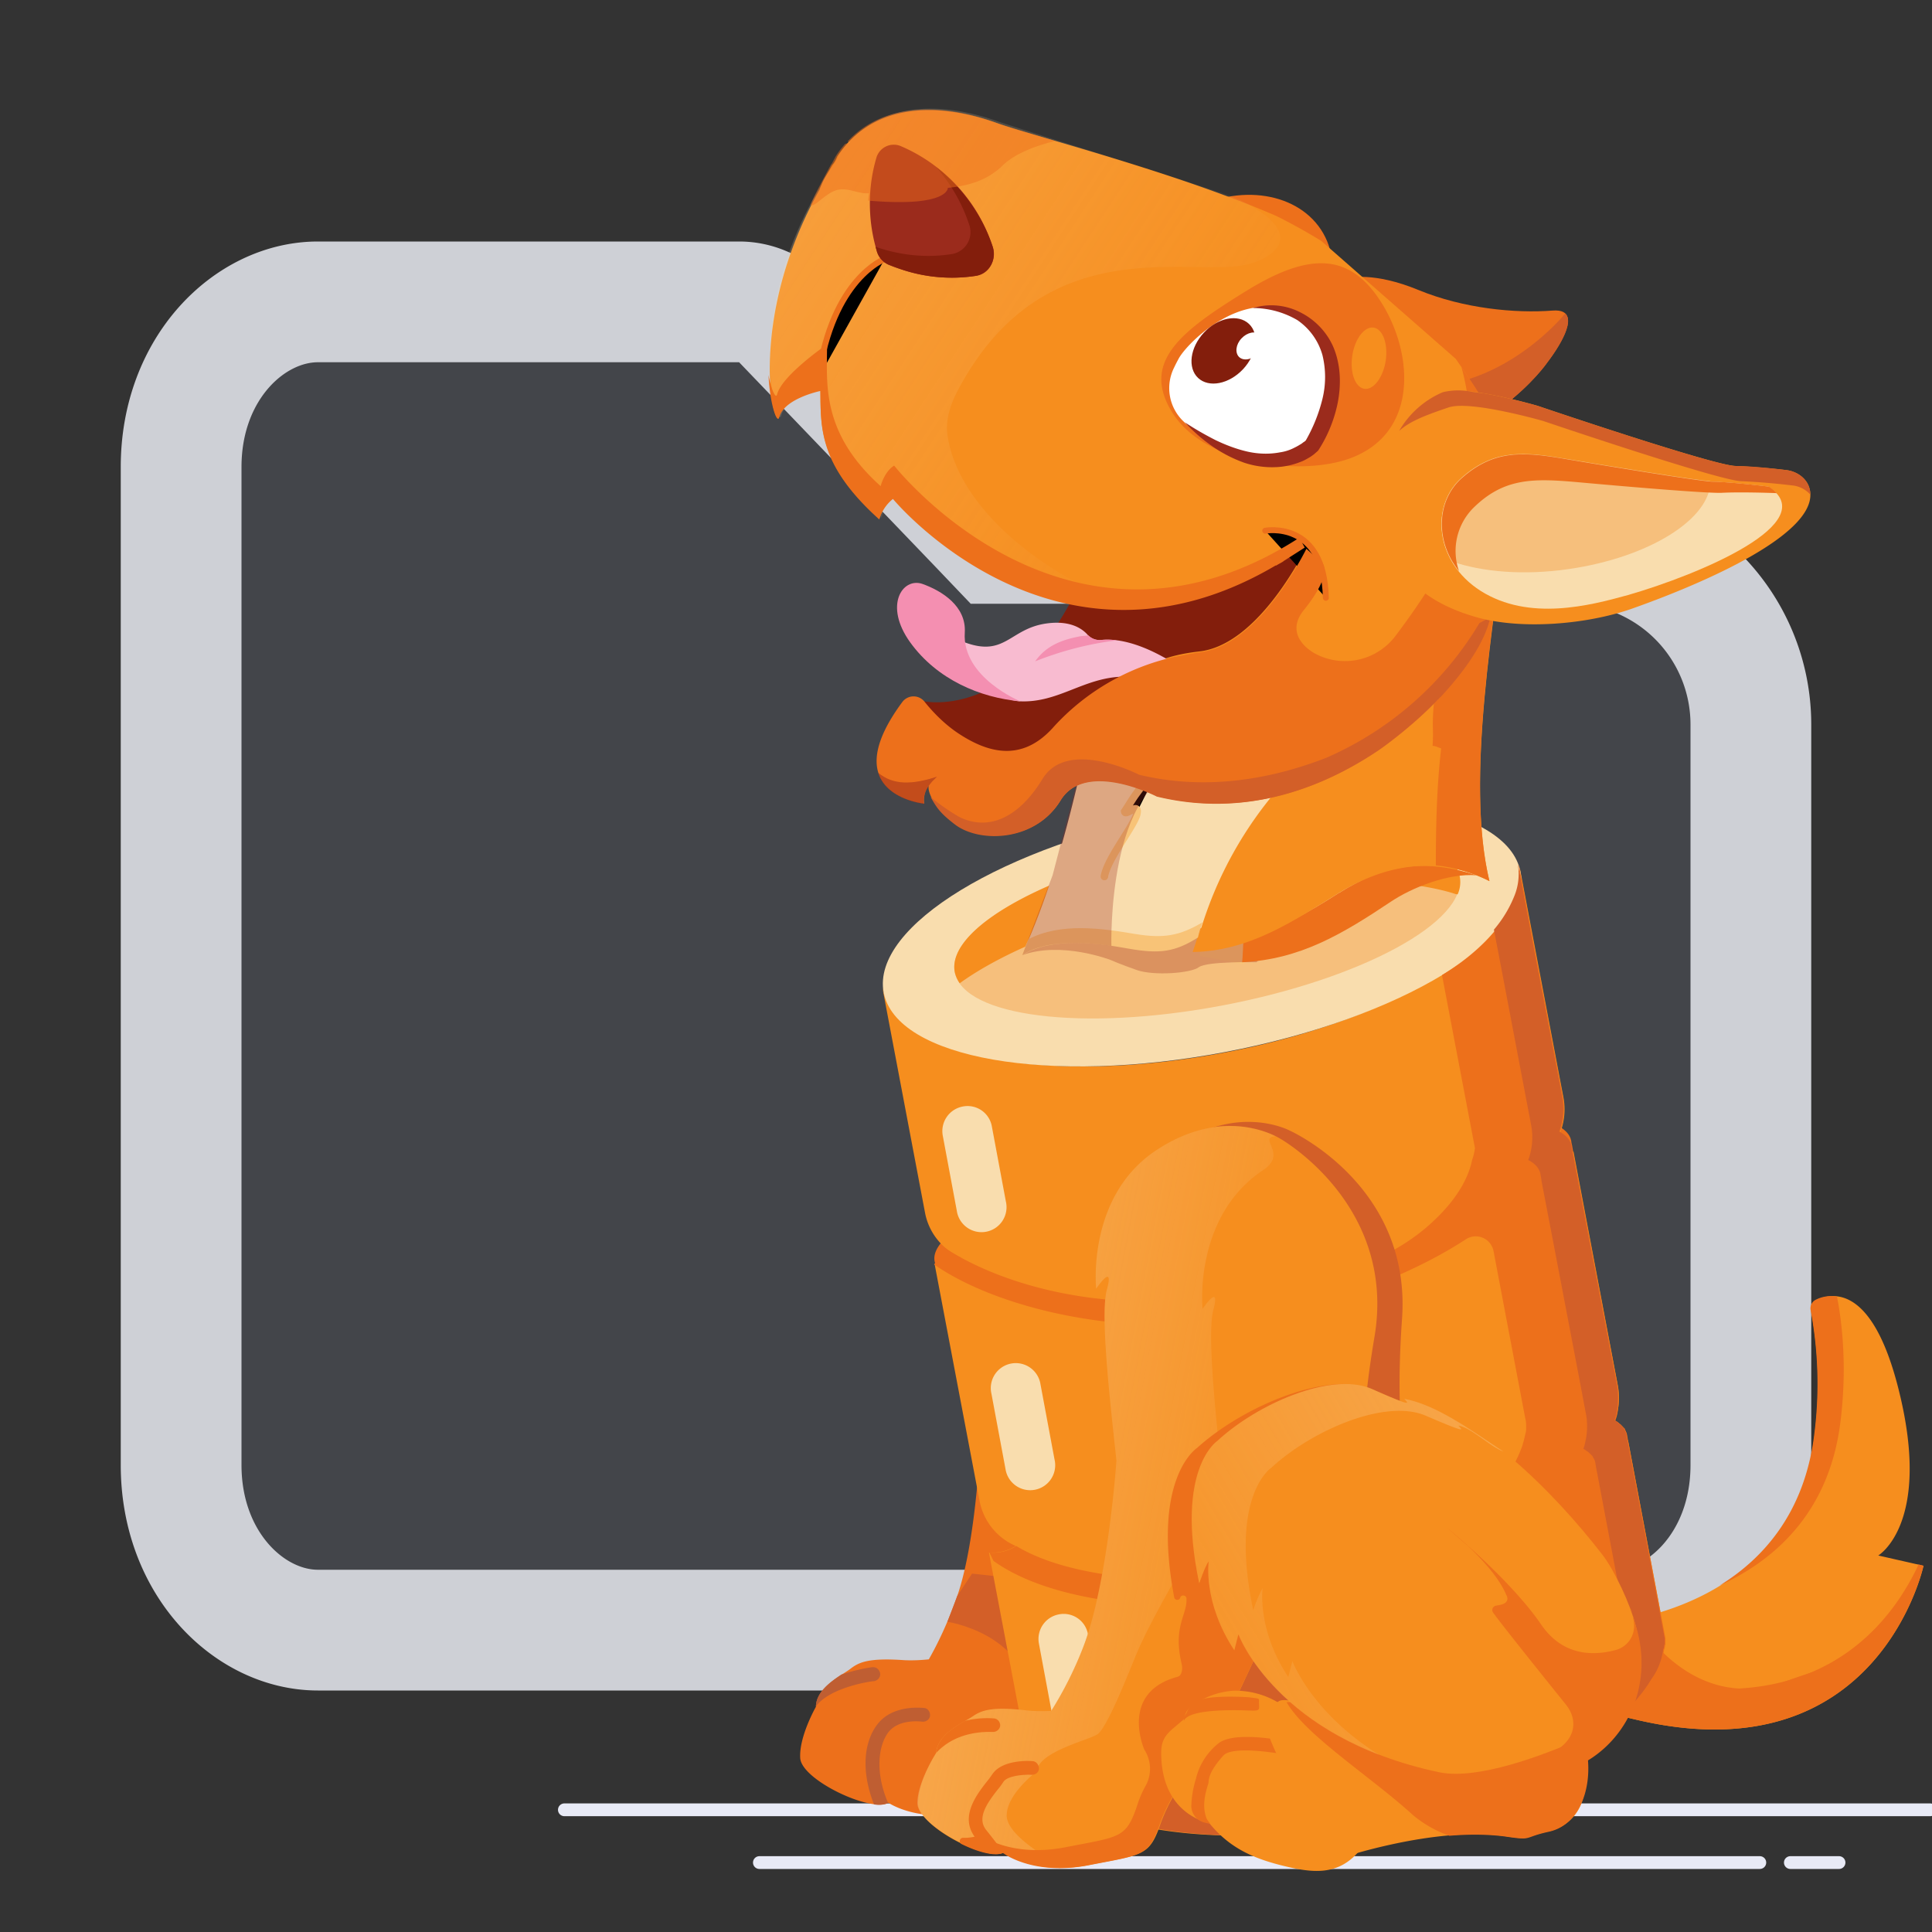 <svg viewBox="0 0 16 16" height="16" width="16" xmlns="http://www.w3.org/2000/svg"><rect x="0" y="0" width="16" height="16" fill="#333333" stroke="none"/><defs><linearGradient id="c" x1="104.325" y1="264.568" x2="149.004" y2="238.146" gradientUnits="userSpaceOnUse" gradientTransform="translate(4.608 -.503)scale(.053)"><stop stop-color="#F9DDAE" stop-opacity=".1"/><stop offset="1" stop-color="#F9DDAE" stop-opacity=".3"/></linearGradient><linearGradient id="b" x1="102.976" y1="244.819" x2="66.21" y2="237.789" gradientUnits="userSpaceOnUse" gradientTransform="translate(4.608 -.503)scale(.053)"><stop stop-color="#F9DDAE" stop-opacity=".1"/><stop offset="1" stop-color="#F9DDAE" stop-opacity=".3"/></linearGradient><linearGradient id="a" x1="103.921" y1="82.258" x2="39.672" y2="40.201" gradientUnits="userSpaceOnUse" gradientTransform="translate(4.608 -.503)scale(.053)"><stop stop-color="#F9DDAE" stop-opacity="0"/><stop offset="1" stop-color="#F9DDAE" stop-opacity=".2"/></linearGradient></defs><path d="m8.106 4.346.147.154H13A1.5 1.5 0 0 1 14.5 6v6.133c0 .82-.568 1.367-1.133 1.367H2.633c-.565 0-1.133-.547-1.133-1.367V3.867c0-.82.568-1.367 1.133-1.367h3.489a.5.5 0 0 1 .36.154l1.624 1.692Z" fill="#43454A" stroke="#CED0D6"/><path d="M4.674 14.988h11.31m-9.695.437h8.285m.253 0h.403" stroke="#e8eaf6" stroke-width=".106" stroke-miterlimit="10" stroke-linecap="round"/><path d="M13.274 13.445s1.577-.078 1.754-1.563a3.286 3.286 0 0 0-.03-1.028.08.08 0 0 1 .04-.085c.13-.065.468-.137.687.744.276 1.106-.17 1.369-.17 1.369l.375.085s-.37 1.724-2.339 1.284c-1.97-.44-.317-.806-.317-.806z" fill="#f68e1e" style="stroke-width:.053"/><path d="M12.8 13.612c.125.093.388.195.866.304 1.414.314 2-.481 2.223-.96l.04.011s-.368 1.724-2.338 1.284c-1.154-.26-1.065-.492-.792-.639zm2.413-2.874c.027.136.092.522.03 1.027-.092.779-.57 1.168-1.003 1.366.362-.222.706-.604.785-1.253a3.286 3.286 0 0 0-.03-1.027.08.08 0 0 1 .04-.086.28.28 0 0 1 .178-.027c0-.003 0 0 0 0z" fill="#ed701b" style="stroke-width:.053"/><path d="M13.55 13.404s.444.813 1.25.516c.805-.297-.26.286-.26.286l-.659.004-.624-.092s-.27-.28-.27-.294c0-.014.32-.376.32-.376zm-6.793.731c.003-.164.222-.263.29-.318.068-.051.147-.089.444-.068.065.003.133 0 .201-.007.072-.126.157-.3.236-.526.163-.474.198-1.331.204-1.567-.071-.447-.194-1.198-.15-1.41.051-.242-.089-.003-.089-.003s-.116-.761.444-1.174c.564-.413 1.021-.14 1.021-.14s.987.498.853 1.6c-.133 1.107.038 1.264-.071 1.534-.11.273-.17.303-.17.303s-.14-.218-.22-.303c-.078-.086.12.184.042.413-.079.228-.24.29-.24.29l-.01-.038c-.123.359-.293.734-.379.963-.133.348-.027.478.014.512l-.068-.048c.02.106-.079.243-.079.243a.168.168 0 0 0-.099-.14l-.15.058a1.51 1.51 0 0 0-.143.32c-.079.274-.133.26-.577.37-.447.109-.703-.069-.703-.069-.147.082-.724-.191-.731-.372-.01-.178.13-.423.13-.423z" fill="#ed701b" style="stroke-width:.053"/><path d="M7.846 13.431s.631.093.69.635c.037.366-.342.683-.342.683l.515.215s.396-.877.434-.922c.037-.044.416-.56.416-.56l-.76-.368-.749-.082-.122.184Z" fill="#d35f28" style="stroke-width:.053"/><path d="M7.637 14.258c-.003 0-.19-.028-.28.088-.078.103-.116.318-.003.584v.003a.205.205 0 0 1-.116.01c-.116-.296-.075-.532.03-.665.13-.167.376-.133.387-.133.03.003.05.034.047.065-.003.03-.034.051-.065.048zm-.88-.127c.003-.12.123-.205.211-.263.13-.044.25-.061.256-.061.031-.003.058.017.065.051.004.03-.017.058-.051.065-.003-.003-.358.044-.481.208z" fill="#bf5e32" style="stroke-width:.053"/><path d="M10.942 12.94c1.456-.275 2.59-.749 2.53-1.058-.058-.31-1.286-.337-2.742-.062-1.456.276-2.59.75-2.53 1.06.058.309 1.286.336 2.742.06zm-.46-2.434c1.456-.275 2.589-.75 2.53-1.059-.058-.309-1.286-.336-2.742-.06-1.456.275-2.59.749-2.53 1.058.058.31 1.285.337 2.742.061z" fill="#ed701b" style="stroke-width:.053"/><path d="M7.433 8.406a.5.5 0 0 1-.127-.235l.355 1.874a.505.505 0 0 0 .297.369h.004l-.01.006a.388.388 0 0 1-.212.048l.372 1.96a.51.51 0 0 0 .3.375l-.01.007a.389.389 0 0 1-.212.048l.325 1.71s.013.034.058.086c.304.47 1.379.672 2.615.47.007 0 .017 0 .024-.003 0 0 .29-.054.297-.058 1.222-.263 2.15-.846 2.26-1.393a.602.602 0 0 0 .024-.099l-.311-1.645a.377.377 0 0 1-.225.038l-.01-.004.003-.003a.54.54 0 0 0 .147-.489l-.366-1.932a.378.378 0 0 1-.225.038l-.01-.004.003-.003a.536.536 0 0 0 .147-.488l-.362-1.905a.487.487 0 0 1-.03.266c-.106.294-.448.553-.86.765h-.004c-.417.215-.953.4-1.55.512-.598.113-1.16.14-1.629.092h-.003c-.457-.048-.87-.167-1.075-.403Z" fill="#f68e1e" style="stroke-width:.053"/><path d="M10.143 8.713c1.456-.275 2.553-.943 2.449-1.492-.104-.548-1.368-.77-2.824-.494-1.457.276-2.553.944-2.45 1.492.105.548 1.37.77 2.825.494z" fill="#f9ddae" style="stroke-width:.053"/><path d="M10.123 8.327c1.154-.219 2.033-.696 1.963-1.067-.07-.37-1.062-.493-2.217-.275-1.154.218-2.033.696-1.962 1.066.07.37 1.062.494 2.216.276z" fill="#f6bf7c" style="stroke-width:.053"/><path d="M7.907 8.051c.007.031.02.062.041.092.178-.13.758-.498 1.95-.723 1.46-.277 2.147-.017 2.153-.017.007.003.014.003.021.003a.248.248 0 0 0 .017-.147c-.061-.324-.823-.457-1.779-.345-.146.018-.3.041-.464.072-1.143.225-2.01.697-1.939 1.065z" fill="#f68e1e" style="stroke-width:.053"/><path d="m8.214 9.328.116.621a.207.207 0 1 1-.406.079l-.116-.621a.207.207 0 0 1 .164-.243.204.204 0 0 1 .242.164zm.403 2.137.116.621a.207.207 0 1 1-.406.079l-.116-.621a.207.207 0 1 1 .406-.079zm.393 2.069.116.621a.207.207 0 1 1-.406.079l-.116-.622a.207.207 0 0 1 .163-.242.204.204 0 0 1 .243.164z" fill="#f9ddae" style="stroke-width:.053"/><path d="M8.194 12.858a.367.367 0 0 0 .212-.048l.01-.007c.454.277 1.369.362 2.369.198l.02-.003c.052-.007.236-.045.284-.055l.017-.003a6.74 6.74 0 0 0 .495-.127 1.83 1.83 0 0 0 .44-.198c.024-.013.048-.03.069-.044.003-.003.006-.007.01-.007a.403.403 0 0 0 .058-.044.092.092 0 0 0 .027-.024c.014-.01.027-.024.041-.034.017-.014.03-.027.048-.041.007-.007.017-.014.024-.024l.068-.068.02-.02.041-.049c.007-.006.014-.017.021-.023.014-.018.024-.035.034-.048.004-.007.01-.014.014-.024.013-.024.03-.048.04-.072.018-.034.031-.068.045-.102.007-.017.01-.034.017-.055a61.271 61.271 0 0 1 .017-.072c.004-.013.004-.027.004-.04 0-.024 0-.052-.007-.076l-.263-1.386a.15.15 0 0 0-.229-.099c-.355.232-.833.437-1.386.58h.007c-.017.004-.03.008-.048.01l-.027.008-.232.044-.045.01h-.006c-.004 0-.024.004-.034.004-1.103.18-2.14-.103-2.633-.447l.076-.113s-.024.007-.004-.037c0 0 .874.658 2.458.396l.02-.004c.052-.007.236-.044.284-.055l.017-.003c.17-.038.413-.096.574-.143.27-.082.522-.219.723-.413.168-.16.273-.328.307-.492a.51.51 0 0 0 .024-.099l-.273-1.434c.297-.18.523-.416.605-.648a.48.48 0 0 0 .03-.267l.004.014.126.669.236 1.236c.02.102.01.205-.024.297h.003c.096.051.099.12.099.12l.007.04v.004l.007.034.109.573.198 1.038.055.287s.02.099 0 .218a.309.309 0 0 1-.02.075.123.123 0 0 1 .033.024c.007.004.014.01.017.014a.764.764 0 0 0 .024.024.016.016 0 0 1 .007.014c.014.024.017.044.017.044l.007.041.007.034.304 1.611v.045c0 .003 0 .007-.004.01v.007c0 .007-.003.01-.003.017 0 .004-.004.007-.004.01l-.003.014a.527.527 0 0 1-.096.236c-.003.003-.003.006-.006.01-.01.013-.018.027-.028.044a1.376 1.376 0 0 1-.102.13l-.007.007a.317.317 0 0 1-.048.048l-.01.01c-.017.013-.03.03-.048.044a.032.032 0 0 1-.014.01c-.017.018-.037.031-.054.048-.004.004-.007.004-.007.007a2.53 2.53 0 0 1-.314.219h-.003a1.516 1.516 0 0 1-.09.05l-.003.004-.092.051a.88.88 0 0 0 .219-.4v-.002a.322.322 0 0 0 .01-.161l-.058-.314-.202-1.069a.15.15 0 0 0-.228-.099c-.27.178-.611.338-1.004.468a3.23 3.23 0 0 1-.379.126h.007l-.048.01-.027.008-.232.044-.045.01h-.007c-.003 0-.023.004-.034.004-1.113.18-2.113.061-2.601-.29z" fill="#ed701b" style="stroke-width:.053"/><path d="M13.376 14.21a.044.044 0 0 0 .01-.014.194.194 0 0 0 .028-.044c.003-.004.003-.007.006-.01a.545.545 0 0 0 .096-.236l.003-.014c0-.003.004-.007.004-.01.003-.007.003-.014.003-.017v-.007c0-.003 0-.007.004-.01v-.045l-.304-1.61-.007-.035-.007-.041s0-.02-.017-.044l-.007-.014s0-.003-.003-.003c-.004-.004-.007-.01-.014-.014l-.007-.007c-.003-.003-.01-.01-.017-.014a.678.678 0 0 1-.034-.024c.01-.023.014-.05.02-.075.024-.12 0-.218 0-.218l-.054-.287-.198-1.038-.11-.573-.006-.034v-.004l-.007-.04s-.003-.07-.099-.12h-.003a.548.548 0 0 0 .023-.297l-.235-1.236-.072-.376a.997.997 0 0 0 .168-.276.48.48 0 0 0 .03-.266l.004.013.126.67.236 1.235c.02.103.01.205-.024.297h.003c.096.051.099.12.099.12l.007.04v.004l.007.034.109.574.198 1.038.055.286s.02.1 0 .219a.306.306 0 0 1-.02.075.123.123 0 0 1 .033.024c.007.003.014.01.017.013a.764.764 0 0 1 .024.024c.004.004.007.007.007.014.014.024.017.044.017.044l.007.041.007.034.304 1.612v.044c0 .004 0 .007-.004.01v.007c0 .007-.003.01-.003.017 0 .004-.004.007-.004.01l-.003.014a.526.526 0 0 1-.096.236c-.003.003-.003.007-.006.01l-.028.044c-.003.004-.007.007-.01.014a1.375 1.375 0 0 1-.092.116l-.007.007a.318.318 0 0 1-.048.048.66.66 0 0 0-.01.01c-.017.014-.03.03-.048.044a.045.045 0 0 1-.013.01c-.018.018-.038.031-.055.049-.004.003-.007.003-.007.006l-.044.035.068-.09z" fill="#d35f28" style="stroke-width:.053"/><path d="m9.938 7.918.366.068.007-.174-.4-.099c-.003 0 .03.072.027.205z" fill="#f8c377" style="stroke-width:.053"/><path d="m9.911 7.853.024-.075c-.007.024-.014.051-.024.075z" fill="#f8c377" style="stroke-width:.053"/><path opacity=".3" d="m8.464 7.911.413-.522.61.034 1.694-.314-.775.86s-.41-.01-.478.041c-.068.051-.375.072-.512.024-.137-.048-.222-.085-.222-.085s-.406-.157-.73-.038z" fill="#9b2b1c" style="stroke-width:.053"/><path d="M11.089 7.396c.382-.243.724-.284 1.14-.147-.239-.02-.543.106-.71.218-.41.274-.755.478-1.232.502.006-.061.006-.116.01-.174.276-.089.553-.246.792-.4z" fill="#ed701b" style="stroke-width:.053"/><path d="M12.482 4.248c-.1.86-.352 2.212-.147 3.049-.423-.215-.857-.14-1.243.095-.386.24-.747.485-1.215.492.03-.082.051-.167.082-.246-.191.123-.318.133-.57.092-.25-.04-.618-.105-.881.062.294-.639.304-.936.55-1.676.245-.741 2.597-1.65 3.424-1.868Z" fill="#f68e1e" style="stroke-width:.053"/><path d="m9.925 7.754.024-.075c-.007.024-.017.048-.024.075z" fill="#f9ddae" style="stroke-width:.053"/><path d="m10.358 5.651.59-.45c.025.102.052.198.073.307a3.337 3.337 0 0 0-.54.727c-.092.188-.065.167-.136.318.088-.017.167-.02.252-.035a3.212 3.212 0 0 0-.648 1.165c-.192.12-.321.136-.57.092-.25-.041-.622-.103-.881.054.222-.508.355-1.014.505-1.683.03-.133.12-.423.167-.505.318-.553.908.1 1.188.01z" fill="#f9ddae" style="stroke-width:.053"/><path d="M9.396 7.734c.239.04.372.017.563-.096-.014.041-.03.082-.038.126-.19.12-.317.137-.57.093-.249-.045-.631-.103-.887.054.013-.044.034-.088.054-.133.266-.14.611-.089.878-.044z" fill="#f8c377" style="stroke-width:.053"/><path d="M9.628 6.303a3.32 3.32 0 0 0-.232.29c-.048.072-.048.076-.082.127.006.044.12-.082.102.017-.02.099-.246.372-.27.522" stroke="#f8c377" stroke-width=".062" stroke-miterlimit="10" stroke-linecap="round"/><path d="M11.935 6.198c-.023-.007-.047-.021-.071-.021.01-.164-.007-.136.01-.345.017-.208.13-.638.232-.874-.055-.085-.11-.153-.164-.232.01-.072.017-.147.028-.222-.72.222-1.42.492-2.107.803.83-.451 1.72-.792 2.622-1.069-.11.877-.352 2.216-.15 3.059a1.257 1.257 0 0 0-.444-.13c0-.32.007-.645.044-.97z" fill="#ed701b" style="stroke-width:.053"/><path opacity=".3" d="M10.932 5.648s-.427.635-1.096.72c-.67.086-.632 1.465-.632 1.465-.361-.055-.597-.014-.737.075l.25-.659.255-.976s.12-.499.178-.611c.058-.113 1.782-.014 1.782-.014z" fill="#9b2b1c" style="stroke-width:.053"/><path d="M11.17 2.302s.206-.054.578.1c.372.153.799.194 1.11.17.31-.024-.042.427-.042.427s-.498.737-1.618.833c-1.12.095-.027-1.53-.027-1.53z" fill="#ed701b" style="stroke-width:.053"/><path d="M12.816 2.999s.246-.31.147-.403c-.003.003-.495.618-1.222.608-.73-.007-.768.215-.768.215l.065.413c.047.003.102.003.163 0 1.117-.096 1.615-.833 1.615-.833z" fill="#d35f28" style="stroke-width:.053"/><path d="M7.655 5.808s.774.168 1.307-1.017c.509-1.13 2.315-.69 2.315-.69l.006 1.267-1.396.53-1.03.344-.544.331-.597-.39Z" fill="#831e0c" style="stroke-width:.053"/><path d="M10.541 2.993c.426-.242.613-.717.418-1.06-.195-.341-.699-.422-1.125-.18-.425.244-.612.718-.417 1.06.195.343.698.423 1.124.18z" fill="#ed701b" style="stroke-width:.053"/><path d="M10.143 2.652c.253-.145.37-.42.258-.615-.111-.195-.407-.236-.66-.091-.255.145-.37.42-.26.615.112.195.408.235.662.09z" fill="#fff" style="stroke-width:.053"/><path d="M9.882 2.284c.108-.062.165-.166.127-.233-.039-.068-.157-.072-.265-.01-.109.061-.165.166-.127.233.038.067.157.071.265.01z" fill="#831e0c" style="stroke-width:.053"/><path d="M10.972 2.302c.021-.11-.011-.21-.073-.222-.06-.011-.127.07-.148.18-.021.112.012.211.073.223.06.011.127-.07.148-.18z" fill="#f68e1e" style="stroke-width:.053"/><path d="M6.934 1.295c.29-.44.826-.454 1.321-.276.27.099 1.465.4 2.318.771.09.045.219.113.369.205l1.113.976c.051.072.099.144.143.216.622.949.051 2.143.051 2.143a2.076 2.076 0 0 1-1.426 1.01c-.01.004-.02.004-.035.008a2.346 2.346 0 0 1-1.43-.198l-.041.003-.888.413-.57-.293-.44-.287.123-.123.212.17c.283.427.914.43 1.222.031l.085-.112-.01-.11.106-.01c.204-.252.375-.392.775-.437.45-.05.805-.703.884-.857.003-.01-.007-.017-.014-.01-1.98 1.345-3.407-.403-3.407-.403a.336.336 0 0 0-.113.171c-.505-.454-.484-.765-.488-1.065 0 0-.3.061-.341.218-.038.137-.277-.79.335-1.88.026-.079.075-.147.109-.212 0 .003-.004.007-.004.01a.3.3 0 0 0 .041-.072z" fill="#f68e1e" style="stroke-width:.053"/><path d="M10.478 4.395s.488-.092.502.556" stroke="#ed701b" stroke-width=".049" stroke-miterlimit="10" stroke-linecap="round"/><path d="M9.119 5.3a.13.13 0 0 1-.11-.041c-.044-.051-.143-.123-.34-.096-.304.041-.342.277-.67.16-.403-.143.13.472.448.485.317.014.525-.194.846-.204.321-.01.645-.09.645-.09l-.085.072c.003 0-.396-.32-.734-.286z" fill="#f8bbd0" style="stroke-width:.053"/><path d="M8.45 5.808s-.485-.198-.46-.57c.013-.218-.189-.345-.353-.403-.163-.054-.32.178-.099.485.222.307.577.458.912.488z" fill="#f48fb1" style="stroke-width:.053"/><path d="M7.474 5.812a.116.116 0 0 1 .18-.004c.065.082.168.192.294.273.232.15.509.233.768-.05l.007-.008a1.917 1.917 0 0 1 1.004-.583c.006 0 .136-.028.208-.038.45-.051.806-.703.884-.857l.096.086s.177.054-.116.42c-.12.146-.052.276.085.358a.524.524 0 0 0 .676-.147 6.13 6.13 0 0 0 .375-.556s.4-.837.168-1.666l.102.15c.621.949.051 2.144.051 2.144a2.197 2.197 0 0 1-.28.382s-.99 1.219-2.393.878c0 0-.59-.308-.799.034-.208.341-.665.348-.87.198-.205-.15-.246-.308-.215-.331.03-.024-.062.044-.045.16-.003 0-.75-.075-.18-.843z" fill="#ed701b" style="stroke-width:.053"/><path d="M8.948 5.269c.02-.003.041-.003.065-.007a.136.136 0 0 0 .106.038.55.55 0 0 1 .13.003 2.725 2.725 0 0 0-.676.174c.099-.143.249-.184.375-.208z" fill="#f48fb1" style="stroke-width:.053"/><path d="M6.948 1.283c.29-.44.826-.454 1.321-.276.014.007 1.417.45 1.83.584.096.03.191.068.277.123.447.266.13.44-.069.481-.491.092-1.638-.273-2.341.976-.076.133-.14.28-.12.427.082.604.796 1.178 1.533 1.427-1.195.034-1.966-.908-1.966-.908a.333.333 0 0 0-.113.17c-.505-.453-.485-.764-.488-1.064 0 0-.3.061-.342.218-.037.137-.32-.835.332-1.91.02-.064.078-.118.112-.183 0 .004-.003.007-.003.01a.771.771 0 0 0 .037-.075z" fill="url(#a)" style="fill:url(#a);stroke-width:.053"/><path d="M7.327 2.145s-.434.157-.55.987" stroke="#ed701b" stroke-width=".049" stroke-miterlimit="10"/><path d="M6.436 3.265c.04-.157.413-.413.413-.413.003.304-.062.72.444 1.174 0 0 .03-.12.112-.17 0 0 1.438 1.833 3.356.597l-.007-.014.051.096-.177.113s0 .003-.003.003c-.01.007-.024.014-.035.02l-.024.014v-.003c-1.826 1.079-3.171-.55-3.171-.55a.335.335 0 0 0-.113.17c-.505-.453-.484-.764-.488-1.064 0 0-.3.061-.341.218-.014.058-.075-.089-.089-.351.027.136.062.201.072.16z" fill="#ed701b" style="stroke-width:.053"/><path d="M7.262 2.08a.18.18 0 0 0 .099.113c.03.014.061.024.092.034.208.072.423.089.625.058a.184.184 0 0 0 .143-.242 1.365 1.365 0 0 0-.761-.833.15.15 0 0 0-.202.096c-.081.273-.064.553.004.774Z" fill="#9b2b1c" style="stroke-width:.053"/><path d="M7.258 2.046c.209.072.424.09.625.058a.184.184 0 0 0 .144-.242 1.37 1.37 0 0 0-.274-.478c.222.174.386.41.468.659.034.11-.03.229-.143.242a1.31 1.31 0 0 1-.625-.058c-.03-.01-.061-.024-.092-.034a.172.172 0 0 1-.1-.113l-.01-.037c.004 0 .004.003.007.003z" fill="#831e0c" style="stroke-width:.053"/><path opacity=".3" d="M7.757 6.433c.014-.003-.126.089-.106.225 0 0-.31-.034-.379-.259.126.106.284.099.485.034z" fill="#9b2b1c" style="stroke-width:.053"/><path opacity=".3" d="M7.757 6.433c.014-.003-.126.089-.106.225 0 0-.31-.034-.379-.259.126.106.284.099.485.034z" fill="#9b2b1c" style="stroke-width:.053"/><path d="m12.342 5.112-.09.048a2.76 2.76 0 0 1-1.269 1.116c-.437.17-.98.277-1.55.14 0 0-.59-.307-.799.034-.208.342-.464.43-.693.314a1.82 1.82 0 0 1-.235-.164c.05.082.065.123.205.23.204.153.662.142.87-.199.208-.341.799-.034.799-.034.717.174 1.348-.058 1.826-.376.072-.047.314-.232.488-.413.007-.006.01-.013.018-.017l.003-.003c.003-.004.007-.01.014-.014l.003-.003c.297-.321.386-.54.41-.66z" fill="#d35f28" style="stroke-width:.053"/><path d="M14.984 4.04c-.024-.082-.106-.137-.191-.147a5.5 5.5 0 0 0-.42-.034c-.181-.003-1.639-.498-1.639-.498s-.607-.178-.785-.113c-.177.065-.642.403-.454 1.212.089.375.41.56.734.652.376.106.912.058 1.277-.068.61-.215 1.59-.639 1.478-1.004z" fill="#f68e1e" style="stroke-width:.053"/><path d="M14.646 4.03s-.304-.038-.468-.041c-.106-.004-.754-.11-1.201-.185-.352-.061-.598-.085-.867.15-.267.23-.23.697.153.94.4.252.901.122 1.219.034.594-.171 1.618-.601 1.164-.898z" fill="#f9ddae" style="stroke-width:.053"/><path d="M12.028 4.651c.245.085.59.116.962.062.666-.096 1.175-.414 1.175-.728-.133-.01-.755-.112-1.188-.184-.352-.061-.598-.085-.867.15-.195.168-.226.461-.082.7z" fill="#f6bf7c" style="stroke-width:.053"/><path d="M14.984 4.04a.149.149 0 0 1 .007.055.228.228 0 0 0-.15-.075 5.615 5.615 0 0 0-.42-.035c-.181-.003-1.639-.498-1.639-.498s-.604-.174-.785-.113c-.236.079-.335.127-.41.195a.76.76 0 0 1 .362-.321.557.557 0 0 1 .242-.003l.1.013c.218.038.443.103.443.103s1.458.495 1.639.498c.12 0 .307.02.42.034.085.01.164.062.191.147Z" fill="#d35f28" style="stroke-width:.053"/><path d="M12.198 4.21c.253-.252.495-.249.854-.218.45.041 1.106.096 1.212.089.14-.007.382 0 .45.003-.017-.017-.037-.037-.065-.054 0 0-.303-.038-.467-.041-.106-.004-.755-.11-1.202-.185-.352-.061-.597-.085-.867.15-.215.185-.232.523-.03.776a.505.505 0 0 1 .115-.52zm-1.881-1.798c-.529.327-.874.583-.607 1.007.266.423 1.037.522 1.447.385.59-.198.553-.86.29-1.287-.263-.426-.6-.433-1.13-.105Z" fill="#ed701b" style="stroke-width:.053"/><path d="M11.476 2.987c.02-.14-.024-.262-.1-.274-.077-.011-.156.093-.177.233-.021.14.024.262.1.274.076.011.155-.093.177-.233z" fill="#f68e1e" style="stroke-width:.053"/><path d="M10.894 2.732c-.467-.48-1.041.079-1.13.233-.013.024-.027.05-.04.078a.38.38 0 0 0 .085.454l.003.004c.25.218.734.416 1.034.208.076-.051.355-.656.048-.977z" fill="#fff" style="stroke-width:.053"/><path d="M10.294 3.058c.116-.124.138-.293.049-.376-.09-.084-.256-.052-.372.072-.116.124-.138.292-.049.376.09.084.256.051.372-.072z" fill="#831e0c" style="stroke-width:.053"/><path d="M10.417 2.928c.047-.051.056-.12.019-.155-.038-.035-.106-.022-.154.029-.048.05-.056.12-.02.155.038.035.107.022.155-.03z" fill="#fff" style="stroke-width:.053"/><path d="M10.372 2.552a.526.526 0 0 1 .403.038c.126.064.232.18.28.317.05.14.05.29.024.426a1.14 1.14 0 0 1-.157.39l-.004.006-.003.004-.034.03c-.01.007-.024.018-.035.024-.024.014-.047.028-.075.038a.627.627 0 0 1-.157.04.728.728 0 0 1-.31-.033 1.124 1.124 0 0 1-.27-.14 1.351 1.351 0 0 1-.222-.195c.082.055.167.103.253.147.085.041.174.075.266.096.089.02.18.023.27.006a.373.373 0 0 0 .122-.04c.021-.01.038-.021.055-.031.01-.007.017-.014.024-.017l.02-.017-.01.01a1.33 1.33 0 0 0 .14-.348.763.763 0 0 0 0-.362.521.521 0 0 0-.208-.29.73.73 0 0 0-.372-.1Z" fill="#9b2b1c" style="stroke-width:.053"/><path d="M11.611 10.922c.079-1.11-.932-1.56-.932-1.56s-.471-.25-1.014.188c-.543.44-.389 1.195-.389 1.195s.13-.243.089 0c-.034.215.123.959.215 1.4.003.238.01 1.092-.13 1.573a3.2 3.2 0 0 1-.208.54 1.41 1.41 0 0 1-.201.017c-.297-.007-.373.034-.44.088a1.877 1.877 0 0 1-.083.058l.028.147s.013.034.058.086c.215.334.819.532 1.59.546a.542.542 0 0 0 .028-.103c.027-.112.078-.228.13-.327l.15-.065s.088.027.105.133c0 0 .093-.14.069-.246l.071.045c-.044-.031.437-.15.553-.51.076-.231-.365-.617-.259-.982l.01.037s.157-.068.226-.3c.064-.232-.144-.492-.062-.41.082.082.232.294.232.294s.062-.034.157-.314c.106-.273-.071-.42.007-1.53z" fill="#d35f28" style="stroke-width:.053"/><path d="m10.17 14.698.014.01s-.007-.003-.013-.01z" fill="#f68e1e" style="stroke-width:.053"/><path d="M7.753 14.517s-.01.164 0 0 .233-.253.304-.304c.072-.048.154-.082.448-.048.061.007.133.007.201.004a3.1 3.1 0 0 0 .26-.516c.184-.467.262-1.317.28-1.556-.048-.448-.137-1.205-.08-1.414.066-.239-.088-.01-.088-.01s-.082-.768.502-1.15c.58-.386 1.027-.09 1.027-.09s.963.547.775 1.643c-.184 1.096-.024 1.263-.146 1.53-.123.266-.188.296-.188.296s-.13-.225-.202-.314c-.075-.089.11.188.02.413-.088.226-.252.277-.252.277l-.007-.038c-.14.352-.327.72-.423.942-.15.342-.051.475-.01.513l-.065-.052c.017.106-.092.24-.092.24-.007-.107-.092-.144-.092-.144l-.154.051a1.433 1.433 0 0 0-.16.314c-.093.27-.144.253-.598.342-.45.088-.7-.103-.7-.103-.153.072-.713-.225-.71-.406-.003-.184.15-.42.15-.42Z" fill="#f68e1e" style="stroke-width:.053"/><path d="M7.754 14.517v.02-.02c.01-.164.232-.253.303-.304.072-.048.154-.082.448-.048.061.007.133.007.201.004a3.1 3.1 0 0 0 .26-.516c.184-.467.262-1.317.28-1.556-.048-.448-.137-1.206-.08-1.414.066-.239-.088-.01-.088-.01s-.082-.768.502-1.15c.478-.314.86-.175.986-.113-.157.01.103.143-.105.28-.58.386-.502 1.15-.502 1.15s.153-.228.089.01c-.055.209.03.967.078 1.414-.017.235-.543 1.004-.73 1.471-.09.222-.236.58-.308.628-.071.048-.491.144-.502.308 0 0-.249.184-.249.365 0 .18.427.403.475.427-.328.01-.505-.127-.505-.127-.154.072-.714-.225-.71-.406.003-.177.156-.413.156-.413zm-.004.041v.003zm0 .017v.007-.007z" fill="url(#b)" style="fill:url(#b);stroke-width:.053"/><path d="M8.539 14.698c-.058-.003-.195.007-.229.058a.513.513 0 0 1-.048.065c-.099.126-.17.239-.095.334.058.072.109.14.15.195-.007-.003-.007-.007-.007-.007a.229.229 0 0 1-.137 0c-.027-.037-.058-.075-.092-.12-.14-.173.007-.361.096-.474.017-.02.03-.04.04-.054.08-.123.305-.113.332-.11.03 0 .055.028.055.062s-.035.054-.065.051zm-.789-.178.003-.003-.003.003c.003-.003 0 0 0 0zm.004-.003c.006-.13.146-.212.238-.266.127-.031.23-.02.236-.02.03 0 .055.027.055.057 0 .031-.028.055-.058.055-.01.003-.287-.027-.472.174z" fill="#ed701b" style="stroke-width:.053"/><path d="M68.61 28.632c-8.413-3.018-17.405-3.147-23.12 2.954l.385.193-.77.193a14.152 14.152 0 0 0-1.414 1.862c-.257.45-.514.963-.77 1.413 0-.064.064-.128.064-.193-.578 1.092-2.954 5.395-3.275 6.487.706.321 2.183-1.734 3.981-2.312 1.798-.578 3.468.642 5.138.45l-.128 1.155c12.651 1.092 12.459-1.99 12.459-1.99 3.275-.322 6.165-1.157 8.606-3.533C72.5 32.65 78 31.521 78 31.521c-4.348-1.294-7.939-2.37-9.39-2.889Z" fill="#ed701b" style="mix-blend-mode:multiply" opacity=".48" transform="translate(4.608 -.503)scale(.053)"/><path d="M10.43 12.243c.18-.163.437-.32.7-.42a.026.026 0 0 0 .017-.023 6.76 6.76 0 0 1 .03-.308c.004-.017-.01-.03-.027-.03-.396-.007-.928.249-1.236.529 0 0-.378.242-.19 1.236.003.027.04.03.05.006v-.003c.01-.027.052-.02.052.01.006.137-.113.226-.041.536.013.051 0 .1-.031.11-.488.13-.277.604-.277.604a.291.291 0 0 1 .014.293.866.866 0 0 0-.075.174c-.092.27-.143.253-.597.342-.396.075-.635-.058-.687-.096-.006-.003-.017-.007-.023-.003a.376.376 0 0 1-.134.02c-.027 0-.037.038-.013.051.13.065.263.1.33.079a.02.02 0 0 1 .025.003c.051.035.29.171.69.096.45-.089.505-.072.597-.341.037-.106.095-.215.153-.308.004-.006.007-.01.014-.01l.133-.044c.007-.004.017 0 .024.003.017.01.051.038.068.082.007.02.038.024.048.004a.39.39 0 0 0 .055-.134.027.027 0 0 1 .044-.017l.024.017c-.04-.037-.14-.167.01-.512.1-.222.287-.59.424-.942.006.024.006.038.006.038s.164-.052.253-.277a.412.412 0 0 0 .017-.061c0-.004.004-.01.004-.014.003-.02.003-.04.006-.058v-.003c0-.02 0-.038-.003-.058v-.007a1.753 1.753 0 0 0-.01-.058c-.01.01-.014.01-.014.01s-.13-.225-.201-.314c-.075-.089.109.188.02.413-.089.225-.252.276-.252.276s-.004-.013-.007-.037c-.045.116-.089.246-.133.365-.01.027-.048.024-.052-.003-.177-.977.195-1.216.195-1.216z" fill="#ed701b" style="stroke-width:.053"/><path d="M11.802 14.875c0-.034-.03-.047-.044-.075a.475.475 0 0 1-.1.23c0-.021 0-.038-.003-.059-.15.126-.276.236-.42.382-.177.188-.389.154-.631.093-.242-.062-.427-.15-.587-.345-.29-.079-.406-.321-.4-.601.004-.133.086-.17.168-.246.044-.03.01-.051.065-.11a.66.66 0 0 1 .361-.142.69.69 0 0 1 .37.095c.115-.133 1.249.522 1.221.778zm.011-.003.01.014z" fill="#f68e1e" style="stroke-width:.053"/><path d="M10.078 15.172zm.482-.655c-.007 0-.352-.058-.427.02-.133.147-.12.205-.126.233-.028.088-.052.187-.017.283.006.02.02.03.03.048-.017 0-.03-.004-.044-.007a.143.143 0 0 1-.11-.14.84.84 0 0 1 .038-.222c.007-.027.038-.174.185-.293.112-.093.433-.041.495-.031.133.027.075.02.081.075.007.055-.017.044-.105.034zm-.724-.352c.014-.034.044-.054.078-.075.079-.054.386-.037.427-.034.106.014.082.004.086.058.003.055.003.055-.106.051-.01 0-.475-.023-.516.086-.01-.034.02-.051.03-.086z" fill="#ed701b" style="stroke-width:.053"/><path d="M11.092 15.391s.792-.27 1.376-.184c.229.034.137.006.358-.041a.372.372 0 0 0 .188-.625l.024-.324-.754-.635s-1.274.55-1.7.515c-.43-.037.508 1.294.508 1.294z" fill="#f68e1e" style="stroke-width:.053"/><path d="m13.113 14.38-.075-.163-.655-.55-.116-.041-.256.068c-.37.147-1.021.39-1.356.403.16.277.7.618 1.048.936a.976.976 0 0 0 .3.17c.158-.013.318-.013.468.007.23.034.137.007.359-.041.283-.065.39-.443.283-.788z" fill="#ed701b" style="stroke-width:.053"/><path d="M13.27 12.875c-.406-.526-1.065-1.185-1.638-1.29.017.027.105.085-.27-.082-.338-.147-.953.126-1.28.43 0 0-.352.228-.15 1.18 0 0 .047-.142.078-.183 0 0-.051.338.212.737l.034-.133s.314.857 1.662 1.143c.328.069.888-.16 1.01-.208.482-.191.769-.406.615-1.017-.04-.16-.17-.444-.273-.577z" fill="#f68e1e" style="stroke-width:.053"/><path d="M11.417 14.53c-.56-.351-.714-.774-.714-.774l-.034.133c-.263-.4-.212-.738-.212-.738a1.06 1.06 0 0 0-.078.185c-.202-.953.15-1.181.15-1.181.328-.304.942-.577 1.28-.43.379.163.287.109.27.081.109.02.266.178.372.215-.236-.153-.543-.385-.82-.436.018.027.106.085-.27-.082-.337-.147-.952.126-1.28.43 0 0-.35.228-.15 1.18 0 0 .048-.142.079-.183 0 0-.051.338.212.737l.034-.133c-.004 0 .232.638 1.16.997z" fill="url(#c)" style="fill:url(#c);stroke-width:.053"/><path d="M13.543 13.449c-.05-.158-.04-.185-.013-.021v.004a.205.205 0 0 1-.147.232c-.184.05-.44.054-.621-.212-.212-.31-.611-.662-.786-.806l.181.157c.123.116.26.267.318.407 0 0 .04.061-.051.081l-.038.007c-.024.007-.037.035-.02.058.082.113.402.512.6.758.093.113.094.267-.065.373.01.014.12.156.137.15.41-.174.673-.66.505-1.188z" fill="#ed701b" style="stroke-width:.053"/></svg>